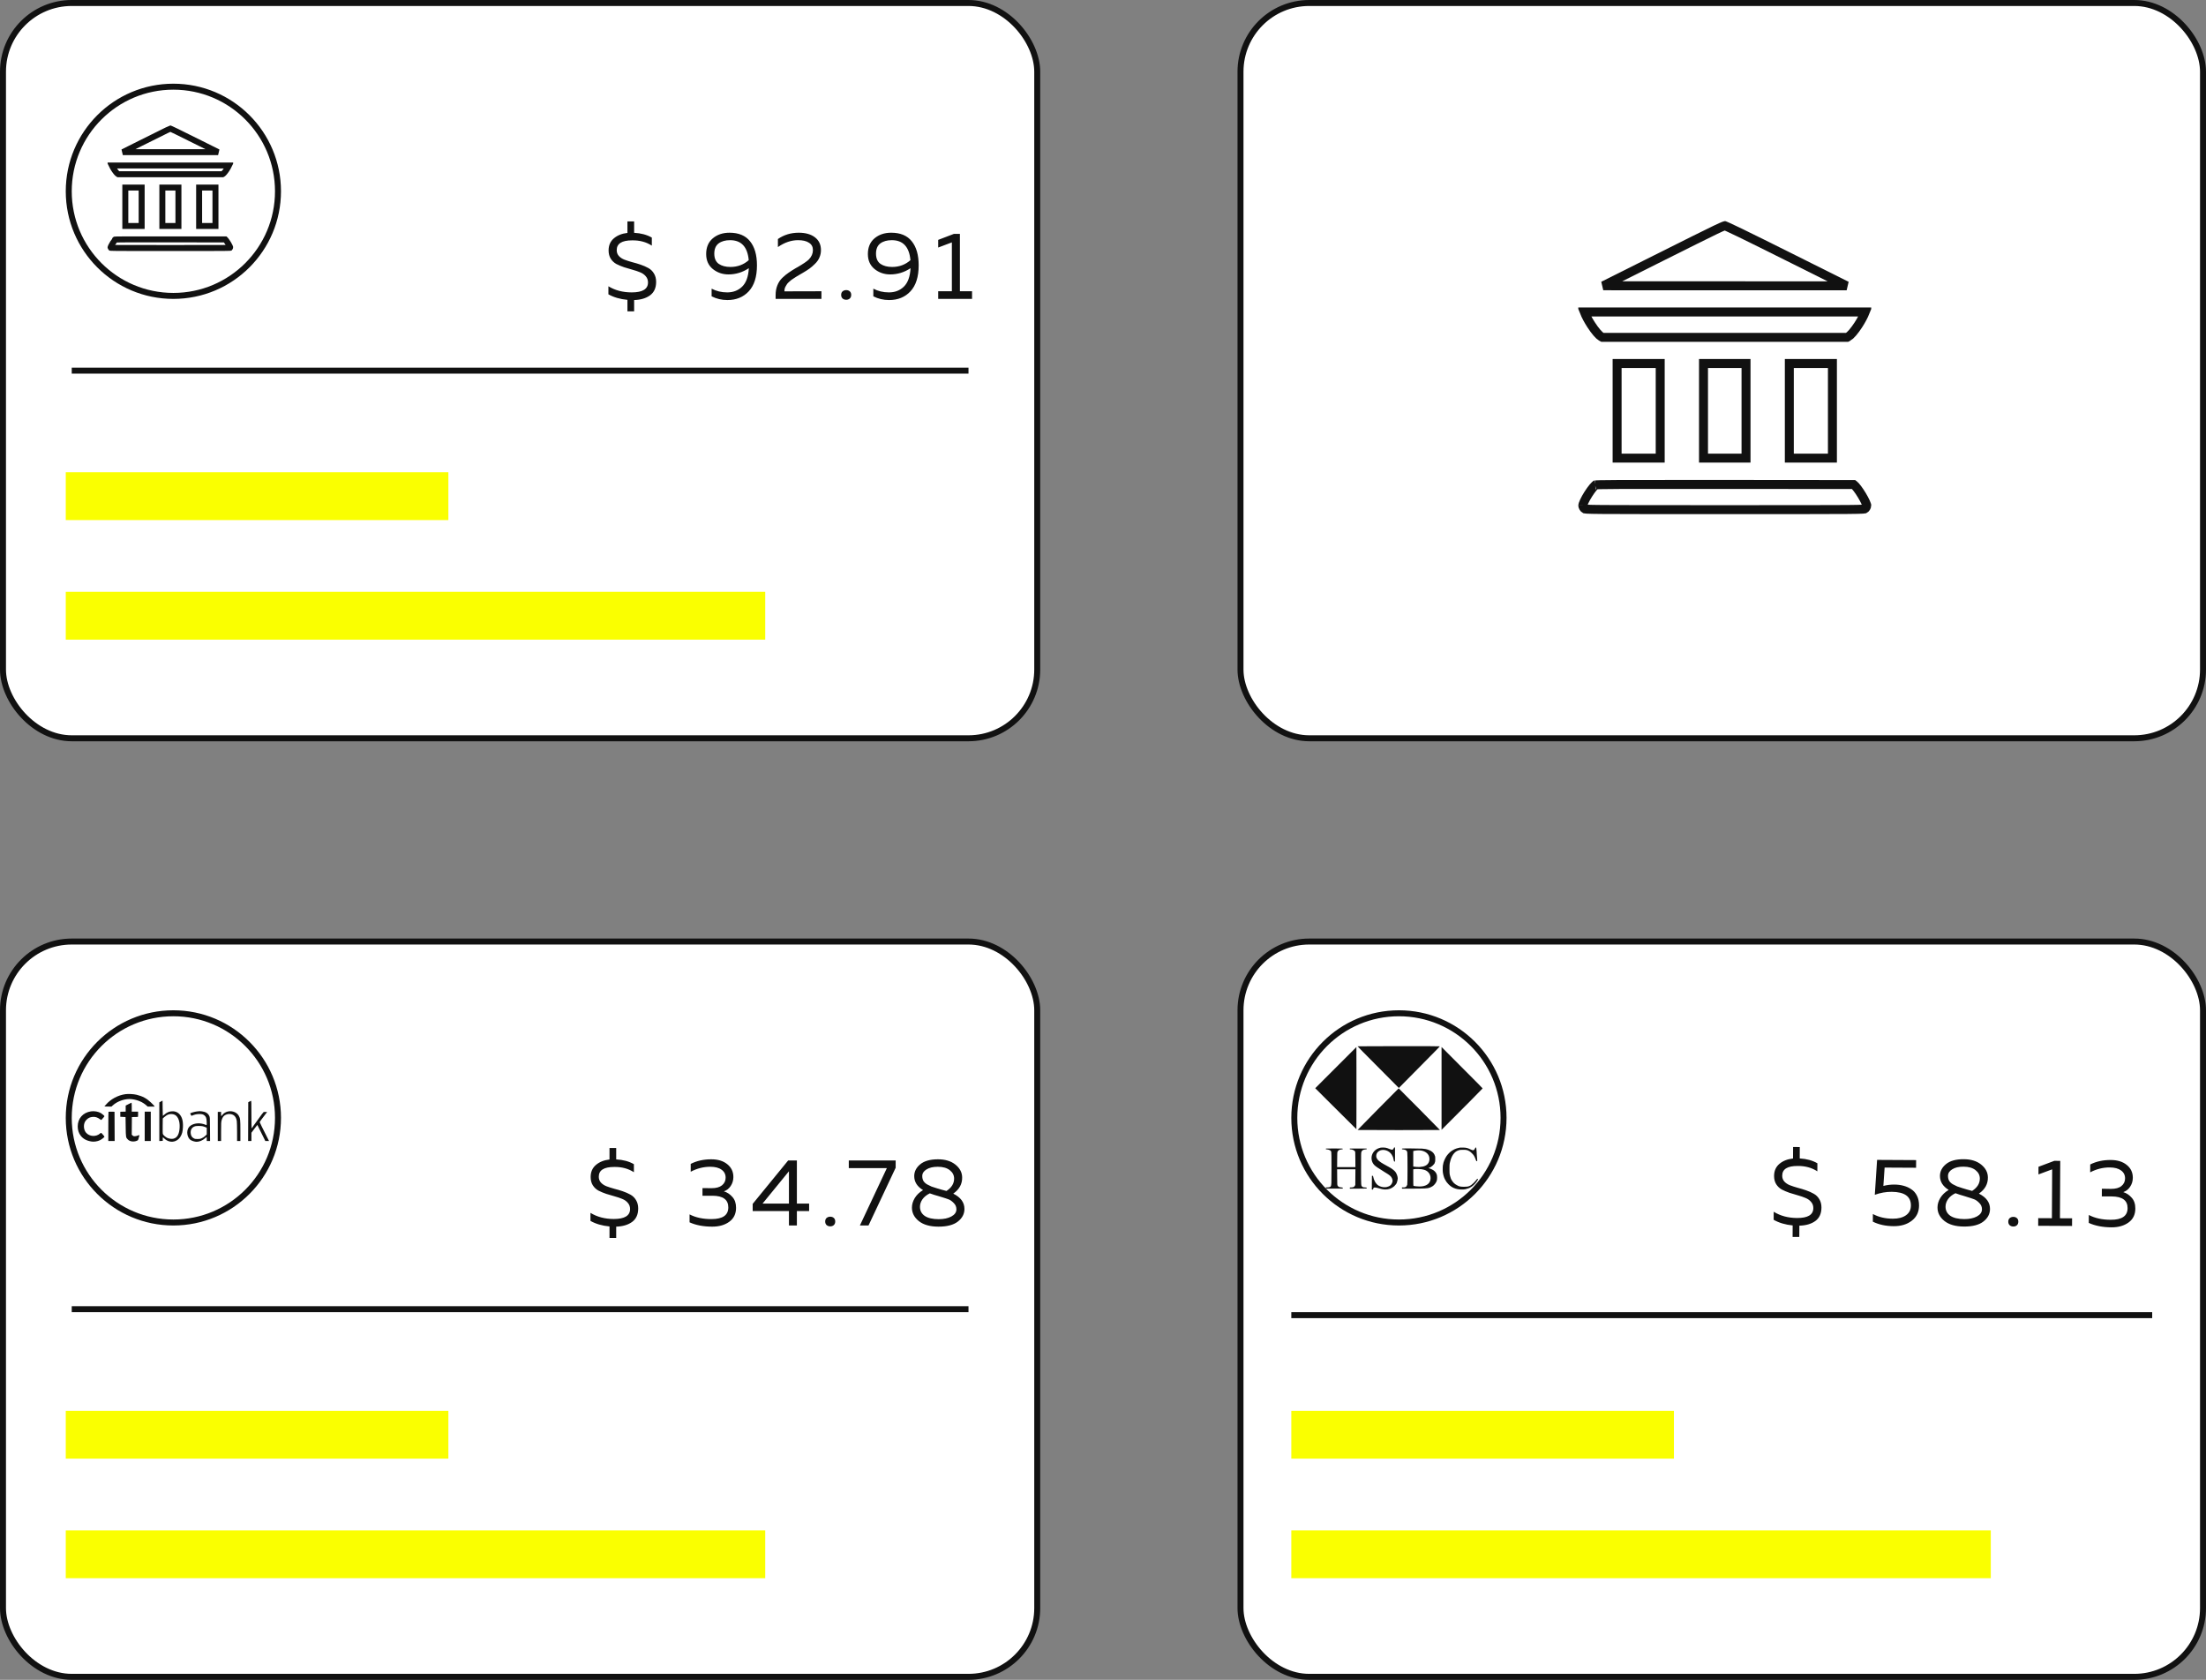 <svg width="369" height="281" viewBox="0 0 369 281" fill="none" xmlns="http://www.w3.org/2000/svg">
<rect x="0" y="0" width="369" height="281" fill="#808080" stroke="none"/>
<rect x="207.5" y="157.5" width="161" height="123" rx="11.5" fill="white" stroke="#111111"/>
<rect x="0.5" y="157.5" width="173" height="123" rx="11.5" fill="white" stroke="#111111"/>
<rect x="0.5" y="0.5" width="173" height="123" rx="11.5" fill="white" stroke="#111111"/>
<rect x="207.5" y="0.5" width="161" height="123" rx="11.5" fill="white" stroke="#111111"/>
<circle cx="234" cy="187" r="17.5" fill="white" stroke="#111111"/>
<circle cx="29" cy="187" r="17.5" fill="white" stroke="#111111"/>
<path d="M300.971 206.917L299.851 206.911L299.861 204.991C298.624 204.867 297.565 204.552 296.682 204.046L296.689 202.702C297.806 203.391 299.105 203.739 300.588 203.747C302.401 203.757 303.311 203.207 303.317 202.097C303.319 201.692 303.198 201.35 302.954 201.071C302.721 200.782 302.407 200.557 302.014 200.394C301.63 200.232 301.205 200.086 300.736 199.956C300.267 199.825 299.799 199.684 299.33 199.532C298.862 199.37 298.431 199.186 298.037 198.981C297.654 198.766 297.341 198.465 297.098 198.08C296.865 197.695 296.75 197.236 296.753 196.702C296.758 195.86 297.055 195.189 297.644 194.691C298.233 194.193 298.992 193.893 299.921 193.791L299.931 191.871L301.051 191.877L301.041 193.781C302.203 193.851 303.189 194.123 303.997 194.597L303.989 195.941C303.054 195.328 301.957 195.029 300.698 195.043C298.981 195.034 298.119 195.574 298.114 196.661C298.111 197.045 298.227 197.371 298.46 197.639C298.704 197.907 299.018 198.117 299.401 198.268C299.795 198.42 300.226 198.561 300.695 198.691C301.163 198.811 301.632 198.952 302.1 199.115C302.569 199.277 302.995 199.466 303.377 199.682C303.771 199.897 304.084 200.203 304.317 200.599C304.56 200.995 304.68 201.465 304.677 202.009C304.672 203.011 304.326 203.761 303.641 204.259C302.956 204.746 302.069 205.003 300.981 205.029L300.971 206.917ZM313.984 194.026L320.512 194.061L320.505 195.341L315.241 195.313L315.033 198.384C315.61 198.227 316.229 198.15 316.89 198.154C317.434 198.157 317.941 198.224 318.409 198.354C318.878 198.474 319.309 198.668 319.702 198.937C320.106 199.195 320.424 199.559 320.656 200.03C320.889 200.49 321.003 201.035 321 201.664C320.994 202.741 320.589 203.587 319.786 204.201C318.993 204.816 317.984 205.12 316.757 205.113C315.434 205.106 314.273 204.855 313.273 204.359L313.28 203.079C314.237 203.596 315.345 203.858 316.604 203.864C317.521 203.869 318.253 203.681 318.799 203.3C319.356 202.919 319.636 202.371 319.64 201.657C319.648 200.142 318.574 199.379 316.42 199.367C315.481 199.362 314.542 199.528 313.601 199.864L313.984 194.026ZM324.5 196.707C324.504 195.939 324.843 195.279 325.518 194.728C326.193 194.177 327.181 193.905 328.483 193.912C329.688 193.918 330.657 194.217 331.39 194.807C332.123 195.398 332.498 196.104 332.515 196.925C332.541 198.046 332.04 198.96 331.012 199.669C332.257 200.295 332.876 201.151 332.87 202.239C332.866 203.071 332.494 203.773 331.755 204.345C331.027 204.907 329.948 205.184 328.519 205.176C327.1 205.169 326.003 204.853 325.228 204.231C324.463 203.608 324.083 202.854 324.088 201.968C324.091 201.435 324.248 200.908 324.56 200.387C324.883 199.855 325.349 199.41 325.959 199.05C324.981 198.448 324.495 197.667 324.5 196.707ZM328.61 200.089C328.056 199.936 327.55 199.774 327.092 199.6C326.558 199.854 326.145 200.182 325.855 200.586C325.576 200.99 325.435 201.405 325.432 201.832C325.429 202.482 325.693 202.996 326.224 203.372C326.766 203.737 327.544 203.923 328.557 203.928C329.411 203.933 330.115 203.787 330.672 203.492C331.239 203.185 331.523 202.787 331.526 202.296C331.528 201.88 331.381 201.527 331.084 201.238C330.797 200.938 330.516 200.733 330.239 200.625C329.962 200.517 329.504 200.365 328.865 200.17C328.748 200.137 328.663 200.11 328.61 200.089ZM331.169 197.158C331.173 196.593 330.935 196.122 330.457 195.746C329.979 195.36 329.308 195.164 328.444 195.16C327.655 195.155 327.025 195.301 326.554 195.598C326.083 195.883 325.846 196.25 325.844 196.698C325.842 197.007 325.905 197.279 326.031 197.515C326.169 197.74 326.371 197.933 326.636 198.094C326.913 198.245 327.163 198.369 327.386 198.466C327.61 198.553 327.908 198.65 328.281 198.759C328.323 198.77 328.355 198.781 328.377 198.791C328.398 198.791 328.425 198.797 328.457 198.808C328.489 198.819 328.521 198.829 328.552 198.84C328.584 198.851 328.765 198.905 329.096 199.003C329.436 199.09 329.697 199.161 329.878 199.215C330.735 198.665 331.165 197.98 331.169 197.158ZM337.37 203.767C337.53 203.907 337.609 204.105 337.607 204.361C337.606 204.617 337.525 204.819 337.364 204.967C337.203 205.105 337.006 205.174 336.771 205.172C336.536 205.171 336.334 205.101 336.164 204.961C336.005 204.811 335.926 204.608 335.927 204.352C335.929 204.096 336.01 203.899 336.171 203.761C336.342 203.623 336.545 203.555 336.78 203.556C337.014 203.558 337.211 203.628 337.37 203.767ZM343.627 194.185L344.619 194.19L344.568 203.79L346.6 203.801L346.593 205.081L340.929 205.051L340.936 203.771L343.224 203.783L343.268 195.607L340.975 196.459L340.982 195.179L343.627 194.185ZM356.759 197.023C356.756 197.578 356.604 198.078 356.303 198.525C356.013 198.96 355.633 199.257 355.163 199.415C355.716 199.588 356.189 199.905 356.581 200.366C356.984 200.816 357.184 201.42 357.18 202.177C357.174 203.191 356.792 203.967 356.031 204.507C355.282 205.047 354.331 205.314 353.179 205.308C351.718 205.3 350.455 205.053 349.391 204.568L349.398 203.24C350.43 203.779 351.655 204.047 353.074 204.043C354.94 204.053 355.877 203.408 355.884 202.106C355.891 200.805 355.009 200.15 353.239 200.14L351.575 200.131L351.581 198.851L353.101 198.876C353.869 198.88 354.452 198.723 354.848 198.405C355.255 198.076 355.46 197.651 355.463 197.128C355.466 196.563 355.244 196.119 354.798 195.797C354.352 195.463 353.718 195.295 352.897 195.29C351.766 195.284 350.676 195.556 349.628 196.105L349.635 194.793C350.641 194.286 351.789 194.036 353.079 194.043C354.189 194.049 355.078 194.326 355.747 194.874C356.427 195.421 356.764 196.138 356.759 197.023Z" fill="#111111"/>
<path d="M103.072 207.08H101.952V205.16C100.715 205.043 99.653 204.733 98.768 204.232V202.888C99.888 203.571 101.189 203.912 102.672 203.912C104.485 203.912 105.392 203.357 105.392 202.248C105.392 201.843 105.269 201.501 105.024 201.224C104.789 200.936 104.475 200.712 104.08 200.552C103.696 200.392 103.269 200.248 102.8 200.12C102.331 199.992 101.861 199.853 101.392 199.704C100.923 199.544 100.491 199.363 100.096 199.16C99.712 198.947 99.397 198.648 99.152 198.264C98.917 197.88 98.8 197.421 98.8 196.888C98.8 196.045 99.093 195.373 99.68 194.872C100.267 194.371 101.024 194.067 101.952 193.96V192.04H103.072V193.944C104.235 194.008 105.221 194.275 106.032 194.744V196.088C105.093 195.48 103.995 195.187 102.736 195.208C101.019 195.208 100.16 195.752 100.16 196.84C100.16 197.224 100.277 197.549 100.512 197.816C100.757 198.083 101.072 198.291 101.456 198.44C101.851 198.589 102.283 198.728 102.752 198.856C103.221 198.973 103.691 199.112 104.16 199.272C104.629 199.432 105.056 199.619 105.44 199.832C105.835 200.045 106.149 200.349 106.384 200.744C106.629 201.139 106.752 201.608 106.752 202.152C106.752 203.155 106.411 203.907 105.728 204.408C105.045 204.899 104.16 205.16 103.072 205.192V207.08ZM122.673 196.888C122.673 197.443 122.523 197.944 122.225 198.392C121.937 198.829 121.558 199.128 121.089 199.288C121.643 199.459 122.118 199.773 122.513 200.232C122.918 200.68 123.121 201.283 123.121 202.04C123.121 203.053 122.742 203.832 121.985 204.376C121.238 204.92 120.289 205.192 119.137 205.192C117.675 205.192 116.411 204.952 115.345 204.472V203.144C116.379 203.677 117.606 203.939 119.025 203.928C120.891 203.928 121.825 203.277 121.825 201.976C121.825 200.675 120.939 200.024 119.169 200.024H117.505V198.744L119.025 198.76C119.793 198.76 120.374 198.6 120.769 198.28C121.174 197.949 121.377 197.523 121.377 197C121.377 196.435 121.153 195.992 120.705 195.672C120.257 195.341 119.622 195.176 118.801 195.176C117.67 195.176 116.582 195.453 115.537 196.008V194.696C116.539 194.184 117.686 193.928 118.977 193.928C120.086 193.928 120.977 194.2 121.649 194.744C122.331 195.288 122.673 196.003 122.673 196.888ZM131.839 194.12H133.295V201.336H135.343V202.584H133.295V205H131.967V202.584H125.903V201.384L131.839 194.12ZM131.967 201.336V195.928L127.551 201.336H131.967ZM139.47 203.736C139.63 203.875 139.71 204.072 139.71 204.328C139.71 204.584 139.63 204.787 139.47 204.936C139.31 205.075 139.113 205.144 138.878 205.144C138.643 205.144 138.441 205.075 138.27 204.936C138.11 204.787 138.03 204.584 138.03 204.328C138.03 204.072 138.11 203.875 138.27 203.736C138.441 203.597 138.643 203.528 138.878 203.528C139.113 203.528 139.31 203.597 139.47 203.736ZM141.979 194.12H149.819V195.336L145.275 205H143.835L148.347 195.4H141.979V194.12ZM152.924 196.744C152.924 195.976 153.26 195.315 153.932 194.76C154.604 194.205 155.591 193.928 156.892 193.928C158.098 193.928 159.068 194.221 159.804 194.808C160.54 195.395 160.919 196.099 160.94 196.92C160.972 198.04 160.476 198.957 159.452 199.672C160.7 200.291 161.324 201.144 161.324 202.232C161.324 203.064 160.956 203.768 160.22 204.344C159.495 204.909 158.418 205.192 156.988 205.192C155.57 205.192 154.471 204.883 153.692 204.264C152.924 203.645 152.54 202.893 152.54 202.008C152.54 201.475 152.695 200.947 153.004 200.424C153.324 199.891 153.788 199.443 154.396 199.08C153.415 198.483 152.924 197.704 152.924 196.744ZM157.052 200.104C156.498 199.955 155.991 199.795 155.532 199.624C154.999 199.88 154.588 200.211 154.3 200.616C154.023 201.021 153.884 201.437 153.884 201.864C153.884 202.515 154.151 203.027 154.684 203.4C155.228 203.763 156.007 203.944 157.02 203.944C157.874 203.944 158.578 203.795 159.132 203.496C159.698 203.187 159.98 202.787 159.98 202.296C159.98 201.88 159.831 201.528 159.532 201.24C159.244 200.941 158.962 200.739 158.684 200.632C158.407 200.525 157.948 200.376 157.308 200.184C157.191 200.152 157.106 200.125 157.052 200.104ZM159.596 197.16C159.596 196.595 159.356 196.125 158.876 195.752C158.396 195.368 157.724 195.176 156.86 195.176C156.071 195.176 155.442 195.325 154.972 195.624C154.503 195.912 154.268 196.28 154.268 196.728C154.268 197.037 154.332 197.309 154.46 197.544C154.599 197.768 154.802 197.96 155.068 198.12C155.346 198.269 155.596 198.392 155.82 198.488C156.044 198.573 156.343 198.669 156.716 198.776C156.759 198.787 156.791 198.797 156.812 198.808C156.834 198.808 156.86 198.813 156.892 198.824C156.924 198.835 156.956 198.845 156.988 198.856C157.02 198.867 157.202 198.92 157.532 199.016C157.874 199.101 158.135 199.171 158.316 199.224C159.17 198.669 159.596 197.981 159.596 197.16Z" fill="#111111"/>
<path d="M106.072 52.08H104.952V50.16C103.715 50.043 102.653 49.733 101.768 49.232V47.888C102.888 48.571 104.189 48.912 105.672 48.912C107.485 48.912 108.392 48.357 108.392 47.248C108.392 46.843 108.269 46.501 108.024 46.224C107.789 45.936 107.475 45.712 107.08 45.552C106.696 45.392 106.269 45.248 105.8 45.12C105.331 44.992 104.861 44.853 104.392 44.704C103.923 44.544 103.491 44.363 103.096 44.16C102.712 43.947 102.397 43.648 102.152 43.264C101.917 42.88 101.8 42.421 101.8 41.888C101.8 41.045 102.093 40.373 102.68 39.872C103.267 39.371 104.024 39.067 104.952 38.96V37.04H106.072V38.944C107.235 39.008 108.221 39.275 109.032 39.744V41.088C108.093 40.48 106.995 40.187 105.736 40.208C104.019 40.208 103.16 40.752 103.16 41.84C103.16 42.224 103.277 42.549 103.512 42.816C103.757 43.083 104.072 43.291 104.456 43.44C104.851 43.589 105.283 43.728 105.752 43.856C106.221 43.973 106.691 44.112 107.16 44.272C107.629 44.432 108.056 44.619 108.44 44.832C108.835 45.045 109.149 45.349 109.384 45.744C109.629 46.139 109.752 46.608 109.752 47.152C109.752 48.155 109.411 48.907 108.728 49.408C108.045 49.899 107.16 50.16 106.072 50.192V52.08ZM118.121 42.496C118.121 41.376 118.489 40.501 119.225 39.872C119.971 39.243 120.905 38.928 122.025 38.928C123.561 38.928 124.707 39.408 125.465 40.368C126.233 41.317 126.617 42.656 126.617 44.384C126.617 46.304 126.158 47.755 125.241 48.736C124.334 49.707 123.145 50.192 121.673 50.192C120.723 50.192 119.843 49.984 119.033 49.568V48.288C119.822 48.704 120.691 48.912 121.641 48.912C122.643 48.912 123.475 48.592 124.137 47.952C124.809 47.301 125.182 46.272 125.257 44.864C124.211 45.557 123.075 45.904 121.849 45.904C120.857 45.904 119.987 45.605 119.241 45.008C118.494 44.4 118.121 43.563 118.121 42.496ZM122.121 40.176C121.331 40.176 120.691 40.357 120.201 40.72C119.721 41.083 119.481 41.653 119.481 42.432C119.481 43.221 119.731 43.792 120.233 44.144C120.734 44.485 121.385 44.656 122.185 44.656C123.369 44.656 124.387 44.277 125.241 43.52C125.038 41.291 123.998 40.176 122.121 40.176ZM130.122 39.984C131.136 39.28 132.298 38.928 133.61 38.928C134.741 38.928 135.642 39.184 136.314 39.696C136.986 40.208 137.322 40.923 137.322 41.84C137.322 42.277 137.237 42.688 137.066 43.072C136.906 43.456 136.661 43.808 136.33 44.128C136.01 44.448 135.696 44.72 135.386 44.944C135.088 45.157 134.709 45.397 134.25 45.664C134.197 45.696 134.032 45.792 133.754 45.952C133.488 46.112 133.317 46.213 133.242 46.256C133.178 46.299 133.029 46.395 132.794 46.544C132.57 46.683 132.421 46.784 132.346 46.848C132.282 46.912 132.165 47.013 131.994 47.152C131.834 47.291 131.722 47.408 131.658 47.504C131.605 47.6 131.53 47.723 131.434 47.872C131.349 48.011 131.29 48.149 131.258 48.288C131.226 48.427 131.21 48.576 131.21 48.736L137.402 48.72V50H129.738V49.36C129.738 48.763 129.834 48.224 130.026 47.744C130.218 47.253 130.49 46.837 130.842 46.496C131.205 46.144 131.562 45.851 131.914 45.616C132.266 45.371 132.677 45.109 133.146 44.832C133.253 44.779 133.333 44.736 133.386 44.704C134.357 44.139 134.992 43.707 135.29 43.408C135.749 42.939 135.978 42.411 135.978 41.824C135.978 41.291 135.76 40.885 135.322 40.608C134.896 40.32 134.288 40.176 133.498 40.176C132.346 40.176 131.221 40.56 130.122 41.328V39.984ZM142.142 48.736C142.302 48.875 142.382 49.072 142.382 49.328C142.382 49.584 142.302 49.787 142.142 49.936C141.982 50.075 141.785 50.144 141.55 50.144C141.315 50.144 141.113 50.075 140.942 49.936C140.782 49.787 140.702 49.584 140.702 49.328C140.702 49.072 140.782 48.875 140.942 48.736C141.113 48.597 141.315 48.528 141.55 48.528C141.785 48.528 141.982 48.597 142.142 48.736ZM145.171 42.496C145.171 41.376 145.539 40.501 146.275 39.872C147.021 39.243 147.955 38.928 149.075 38.928C150.611 38.928 151.757 39.408 152.515 40.368C153.283 41.317 153.667 42.656 153.667 44.384C153.667 46.304 153.208 47.755 152.291 48.736C151.384 49.707 150.195 50.192 148.723 50.192C147.773 50.192 146.893 49.984 146.083 49.568V48.288C146.872 48.704 147.741 48.912 148.691 48.912C149.693 48.912 150.525 48.592 151.187 47.952C151.859 47.301 152.232 46.272 152.307 44.864C151.261 45.557 150.125 45.904 148.899 45.904C147.907 45.904 147.037 45.605 146.291 45.008C145.544 44.4 145.171 43.563 145.171 42.496ZM149.171 40.176C148.381 40.176 147.741 40.357 147.251 40.72C146.771 41.083 146.531 41.653 146.531 42.432C146.531 43.221 146.781 43.792 147.283 44.144C147.784 44.485 148.435 44.656 149.235 44.656C150.419 44.656 151.437 44.277 152.291 43.52C152.088 41.291 151.048 40.176 149.171 40.176ZM159.572 39.12H160.564V48.72H162.596V50H156.932V48.72H159.22V40.544L156.932 41.408V40.128L159.572 39.12Z" fill="#111111"/>
<rect x="216" y="236" width="64" height="8" fill="#FAFF00"/>
<rect x="11" y="236" width="64" height="8" fill="#FAFF00"/>
<rect x="11" y="79" width="64" height="8" fill="#FAFF00"/>
<rect x="216" y="256" width="117" height="8" fill="#FAFF00"/>
<rect x="11" y="256" width="117" height="8" fill="#FAFF00"/>
<rect x="11" y="99" width="117" height="8" fill="#FAFF00"/>
<g clip-path="url(#clip0_1_86)">
<path fill-rule="evenodd" clip-rule="evenodd" d="M20.989 183.031C19.733 183.201 18.508 183.862 17.706 184.802L17.46 185.09L18.051 185.102L18.642 185.114L18.853 184.92C19.665 184.169 21.009 183.731 22.073 183.87C23.041 183.998 23.872 184.358 24.499 184.924L24.708 185.112H25.289H25.87L25.816 185.012C25.787 184.957 25.531 184.693 25.248 184.425C24.521 183.737 23.871 183.385 22.869 183.135C22.377 183.012 21.488 182.963 20.989 183.031ZM26.916 184.257L26.65 184.407V187.64V190.872L26.939 190.859L27.227 190.846L27.222 190.547C27.219 190.382 27.231 190.248 27.247 190.248C27.264 190.248 27.359 190.329 27.46 190.427C27.714 190.678 28.008 190.846 28.345 190.936C29.035 191.119 29.782 190.804 30.171 190.166C30.465 189.684 30.566 189.296 30.601 188.521C30.646 187.524 30.448 186.822 29.988 186.349C29.634 185.986 29.126 185.831 28.569 185.916C28.203 185.971 27.858 186.14 27.53 186.425C27.381 186.555 27.248 186.661 27.235 186.661C27.222 186.661 27.209 186.089 27.206 185.39C27.203 184.691 27.196 184.116 27.191 184.113C27.185 184.109 27.061 184.174 26.916 184.257ZM41.732 184.266L41.525 184.387L41.513 187.627L41.501 190.868H41.778H42.055V190.179V189.49L42.544 188.826C42.813 188.461 43.041 188.169 43.05 188.178C43.068 188.195 44.074 190.225 44.257 190.613L44.377 190.868H44.688H45L44.583 190.038C44.354 189.581 44.002 188.881 43.802 188.482C43.602 188.083 43.438 187.734 43.438 187.705C43.438 187.654 43.768 187.202 44.374 186.418L44.682 186.019L44.423 186.006C44.281 185.999 44.138 186.002 44.107 186.013C44.058 186.031 43.752 186.442 42.799 187.768C42.685 187.927 42.526 188.147 42.444 188.259C42.363 188.37 42.262 188.524 42.221 188.602C42.179 188.679 42.124 188.742 42.1 188.742C42.071 188.742 42.055 187.905 42.055 186.44C42.055 184.626 42.043 184.138 41.997 184.141C41.965 184.143 41.846 184.199 41.732 184.266ZM21.496 184.699L21.024 184.941V185.445V185.95L20.574 185.962L20.124 185.975V186.396V186.816L20.562 186.838L21.001 186.861L21.024 188.477C21.05 190.297 21.048 190.285 21.406 190.637C21.743 190.967 22.375 191.047 22.897 190.826C23.069 190.753 23.097 190.718 23.16 190.507C23.29 190.07 23.336 189.885 23.319 189.868C23.309 189.859 23.178 189.901 23.027 189.96C22.869 190.023 22.659 190.069 22.53 190.07C22.345 190.071 22.285 190.049 22.172 189.941L22.037 189.811L22.049 188.336L22.061 186.861L22.523 186.853C22.776 186.849 23.01 186.844 23.041 186.842C23.083 186.839 23.099 186.719 23.099 186.396V185.953H22.569H22.038V185.2C22.038 184.786 22.023 184.45 22.004 184.452C21.985 184.454 21.756 184.565 21.496 184.699ZM15.209 185.909C13.868 186.111 13 187.103 13 188.432C13 189.031 13.172 189.561 13.503 189.984C13.926 190.525 14.498 190.828 15.336 190.957C15.751 191.02 16.299 190.933 16.711 190.737C17.003 190.599 17.473 190.233 17.472 190.145C17.471 190.087 16.987 189.526 16.919 189.503C16.895 189.495 16.828 189.532 16.77 189.585C16.098 190.201 14.992 190.154 14.403 189.485C14.001 189.029 13.918 188.204 14.219 187.642C14.351 187.393 14.658 187.103 14.923 186.975C15.031 186.924 15.245 186.865 15.4 186.845C15.89 186.78 16.308 186.901 16.726 187.226C16.836 187.311 16.941 187.364 16.96 187.342C17.358 186.896 17.472 186.757 17.472 186.719C17.472 186.657 17.113 186.342 16.89 186.207C16.451 185.943 15.779 185.823 15.209 185.909ZM33.015 185.91C32.547 185.963 31.816 186.176 31.816 186.26C31.816 186.277 31.859 186.376 31.911 186.48C31.985 186.626 32.024 186.661 32.084 186.637C32.559 186.441 32.796 186.383 33.2 186.363C33.725 186.337 33.969 186.391 34.2 186.586C34.469 186.813 34.548 187.042 34.574 187.669C34.598 188.269 34.599 188.266 34.312 188.125C34.216 188.078 33.964 188.006 33.752 187.965C32.843 187.788 31.91 188.074 31.541 188.643C31.148 189.25 31.305 190.278 31.852 190.677C32.079 190.842 32.585 191.001 32.882 191C33.342 190.999 33.902 190.767 34.284 190.42C34.416 190.301 34.536 190.204 34.553 190.204C34.57 190.204 34.583 190.353 34.583 190.536V190.868H34.862H35.14L35.127 188.886C35.114 186.924 35.113 186.903 35.007 186.679C34.797 186.234 34.404 185.986 33.791 185.909C33.417 185.863 33.435 185.863 33.015 185.91ZM38.221 185.91C37.787 185.979 37.4 186.213 37.161 186.549C37.1 186.635 37.035 186.705 37.016 186.705C36.997 186.706 36.982 186.546 36.982 186.351V185.997H36.705H36.428V188.432V190.868H36.705H36.982V189.303C36.982 187.899 36.991 187.704 37.071 187.402C37.174 187.015 37.325 186.762 37.554 186.595C37.743 186.457 38.076 186.351 38.324 186.351C39.065 186.351 39.49 186.742 39.609 187.532C39.634 187.699 39.655 188.517 39.656 189.351L39.657 190.868H39.933H40.21V189.166C40.21 187.31 40.185 187.074 39.944 186.649C39.633 186.098 38.929 185.797 38.221 185.91ZM18.15 185.981C18.133 185.998 18.118 187.105 18.118 188.44V190.868H18.649H19.18L19.168 188.421L19.156 185.975L18.669 185.963C18.401 185.956 18.168 185.964 18.15 185.981ZM24.206 188.41V190.868H24.713H25.221V188.41V185.953H24.713H24.206V188.41ZM28.997 186.399C29.694 186.542 30.111 187.42 30.048 188.61C29.989 189.708 29.661 190.31 29.03 190.474C28.761 190.544 28.331 190.498 28.024 190.367C27.725 190.239 27.333 189.91 27.25 189.717C27.21 189.623 27.199 189.246 27.211 188.341L27.227 187.095L27.495 186.856C27.986 186.416 28.429 186.282 28.997 186.399ZM33.847 188.389C33.982 188.413 34.203 188.482 34.338 188.541L34.583 188.649V189.208V189.767L34.331 190.009C34.172 190.161 33.961 190.304 33.766 190.392C33.489 190.517 33.406 190.533 33.038 190.534C32.665 190.535 32.601 190.523 32.403 190.411C32.118 190.251 31.971 190.03 31.913 189.68C31.805 189.03 32.08 188.553 32.653 188.395C32.861 188.337 33.545 188.333 33.847 188.389Z" fill="#111111"/>
</g>
<path fill-rule="evenodd" clip-rule="evenodd" d="M227.085 175.025C227.085 175.049 228.375 176.36 230.077 178.064C230.572 178.56 231.654 179.648 232.481 180.482L233.985 181.998L237.102 178.847C240.708 175.203 240.836 175.072 240.85 175.031C240.856 175.01 238.54 175 233.972 175C230.184 175 227.085 175.011 227.085 175.025ZM226.092 175.945C225.656 176.381 224.673 177.363 223.909 178.126C223.145 178.889 221.953 180.081 221.26 180.775L220 182.038L221.397 183.433C222.166 184.2 222.863 184.894 222.947 184.975C223.031 185.056 223.73 185.751 224.499 186.519C225.268 187.287 226.12 188.134 226.392 188.402L226.886 188.888L226.894 185.455C226.898 183.567 226.898 180.476 226.894 178.587L226.886 175.152L226.092 175.945ZM241.13 182.068V188.995L241.244 188.881C241.307 188.819 241.983 188.141 242.747 187.375C243.511 186.609 244.136 185.982 244.136 185.981C244.169 185.97 248 182.088 248 182.067C248 182.049 247.666 181.701 247.259 181.294C246.852 180.886 245.383 179.411 243.994 178.016C242.606 176.621 241.394 175.403 241.3 175.31L241.13 175.141V182.068ZM230.511 185.53C228.626 187.437 227.084 189.008 227.084 189.021C227.085 189.05 240.855 189.052 240.855 189.023C240.855 188.994 233.98 182.052 233.957 182.058C233.947 182.061 232.397 183.623 230.511 185.53ZM230.977 191.972C230.325 192.109 229.854 192.45 229.592 192.974C229.288 193.58 229.39 194.347 229.84 194.846C230.046 195.075 230.48 195.375 231.603 196.063C231.746 196.15 231.89 196.239 231.922 196.26C231.955 196.281 232.078 196.359 232.195 196.433C232.625 196.705 232.83 196.963 232.916 197.344C232.95 197.493 232.951 197.551 232.917 197.684C232.795 198.175 232.5 198.448 231.97 198.561C231.437 198.674 230.766 198.513 230.387 198.18C230.209 198.025 230.007 197.733 229.908 197.488C229.863 197.378 229.817 197.267 229.804 197.242C229.791 197.216 229.755 197.08 229.723 196.939C229.666 196.682 229.666 196.682 229.574 196.691L229.481 196.7L229.473 197.836L229.465 198.973L229.54 198.992C229.634 199.015 229.68 198.988 229.68 198.91C229.68 198.839 229.737 198.729 229.802 198.673C229.862 198.621 230.16 198.639 230.382 198.708C230.997 198.899 231.376 198.976 231.727 198.978C232.303 198.981 232.788 198.803 233.21 198.433C233.352 198.309 233.619 197.965 233.619 197.905C233.619 197.894 233.638 197.841 233.662 197.788C233.719 197.661 233.802 197.275 233.802 197.138C233.802 196.815 233.629 196.326 233.412 196.037C233.246 195.816 232.785 195.455 232.441 195.277C232.375 195.243 232.314 195.207 232.306 195.198C232.297 195.188 232.16 195.114 232 195.033C231.841 194.952 231.573 194.802 231.405 194.701C231.237 194.599 231.072 194.499 231.039 194.479C231.005 194.459 230.971 194.434 230.962 194.425C230.954 194.415 230.878 194.36 230.795 194.302C230.555 194.137 230.385 193.946 230.284 193.727C230.2 193.545 230.193 193.503 230.206 193.303C230.228 192.973 230.38 192.729 230.681 192.541C231.232 192.197 232.086 192.357 232.6 192.899C232.762 193.071 232.843 193.203 233.007 193.561C233.029 193.608 233.11 193.943 233.153 194.164C233.174 194.268 233.191 194.289 233.261 194.297L233.344 194.307V193.129V191.952H233.255C233.18 191.952 233.162 191.967 233.144 192.048C233.133 192.102 233.086 192.185 233.04 192.234C232.921 192.36 232.785 192.352 232.414 192.198C232.127 192.08 232.018 192.045 231.741 191.982C231.619 191.955 231.093 191.948 230.977 191.972ZM244.229 191.97C244.195 191.977 244.092 191.999 244 192.018C243.746 192.069 243.456 192.166 243.252 192.268C243.065 192.36 242.867 192.476 242.839 192.508C242.831 192.518 242.789 192.548 242.746 192.576C242.522 192.72 242.138 193.124 241.941 193.421C241.692 193.798 241.404 194.497 241.404 194.725C241.404 194.775 241.391 194.83 241.375 194.846C241.33 194.891 241.304 195.769 241.339 196.051C241.393 196.493 241.536 196.989 241.688 197.267C241.789 197.452 241.931 197.688 241.951 197.706C241.961 197.714 242.024 197.79 242.09 197.873C242.686 198.625 243.483 198.985 244.534 198.98C244.817 198.978 244.896 198.971 245.145 198.925C245.375 198.882 245.893 198.697 245.893 198.657C245.893 198.644 245.911 198.634 245.933 198.634C245.955 198.634 246.073 198.564 246.194 198.479C246.475 198.284 246.83 197.925 246.98 197.687C247.011 197.638 247.043 197.59 247.052 197.582C247.086 197.55 247.236 197.304 247.236 197.281C247.236 197.24 247.107 197.172 247.087 197.202C246.994 197.339 246.683 197.698 246.514 197.863C245.947 198.415 245.677 198.526 244.9 198.524C244.407 198.523 244.119 198.478 243.9 198.367C243.669 198.249 243.606 198.214 243.465 198.119C243.381 198.063 243.26 197.966 243.197 197.904C243.059 197.771 242.81 197.428 242.759 197.304C242.749 197.278 242.715 197.201 242.684 197.133C242.653 197.065 242.605 196.912 242.577 196.793C242.55 196.674 242.511 196.521 242.492 196.453C242.445 196.284 242.445 194.794 242.493 194.628C242.512 194.56 242.551 194.4 242.578 194.273C242.688 193.764 242.97 193.186 243.252 192.893C243.483 192.652 243.67 192.532 243.982 192.425C244.211 192.346 244.263 192.34 244.732 192.34C245.288 192.34 245.412 192.367 245.786 192.569C245.979 192.673 246.45 193.133 246.534 193.3C246.559 193.35 246.587 193.397 246.595 193.406C246.629 193.439 246.803 193.834 246.871 194.034C246.937 194.225 246.95 194.243 247.021 194.235L247.099 194.226L247.088 193.916C247.083 193.746 247.066 193.551 247.051 193.483C247.036 193.415 247.023 193.248 247.022 193.112C247.02 192.863 246.979 192.327 246.943 192.083C246.927 191.972 246.913 191.952 246.853 191.952C246.799 191.952 246.774 191.978 246.746 192.066C246.706 192.188 246.682 192.225 246.567 192.342C246.46 192.451 246.329 192.437 246.004 192.282C245.474 192.028 245.273 191.978 244.717 191.965C244.482 191.96 244.262 191.962 244.229 191.97ZM221.81 192.127C221.789 192.136 221.772 192.167 221.772 192.198C221.772 192.243 221.806 192.256 221.963 192.269C222.194 192.289 222.472 192.391 222.573 192.493C222.614 192.535 222.663 192.623 222.683 192.689C222.709 192.777 222.718 193.521 222.718 195.426C222.718 198.119 222.714 198.225 222.599 198.444C222.538 198.558 222.385 198.611 222.07 198.626L221.772 198.641V198.727C221.772 198.774 221.789 198.819 221.81 198.826C221.841 198.837 224.51 198.834 224.591 198.823C224.604 198.821 224.611 198.781 224.606 198.734C224.596 198.651 224.592 198.649 224.337 198.63C224.005 198.605 223.845 198.523 223.738 198.324C223.684 198.224 223.68 198.124 223.671 196.909L223.661 195.602H225.192H226.722L226.712 196.909L226.702 198.216L226.626 198.354C226.516 198.554 226.393 198.615 226.062 198.634L225.787 198.649V198.742V198.834L227.17 198.835C227.931 198.836 228.568 198.827 228.585 198.817C228.602 198.806 228.612 198.764 228.606 198.723C228.596 198.652 228.584 198.649 228.301 198.634C228.028 198.619 227.998 198.611 227.889 198.522C227.658 198.333 227.668 198.476 227.666 195.515C227.665 193.14 227.67 192.86 227.715 192.72C227.79 192.488 227.92 192.373 228.178 192.309C228.295 192.28 228.424 192.259 228.463 192.262C228.595 192.273 228.616 192.263 228.606 192.192L228.596 192.122H227.191H225.787L225.777 192.192C225.769 192.254 225.781 192.261 225.885 192.261C226.172 192.261 226.527 192.415 226.644 192.591C226.699 192.674 226.703 192.754 226.712 193.955L226.721 195.231H225.192H223.662L223.671 194.001C223.68 192.884 223.686 192.76 223.737 192.649C223.842 192.421 224.054 192.3 224.4 192.27C224.596 192.254 224.614 192.246 224.605 192.187C224.596 192.122 224.593 192.122 223.222 192.117C222.467 192.114 221.831 192.118 221.81 192.127ZM234.525 192.127C234.513 192.138 234.504 192.173 234.504 192.205C234.504 192.248 234.527 192.261 234.607 192.261C234.664 192.261 234.807 192.283 234.926 192.311C235.093 192.349 235.166 192.384 235.25 192.467C235.311 192.527 235.359 192.604 235.359 192.643C235.359 192.682 235.376 192.73 235.397 192.752C235.455 192.81 235.452 198.061 235.394 198.188C235.273 198.454 235.246 198.491 235.115 198.561C235.005 198.619 234.932 198.634 234.739 198.634H234.5L234.51 198.734L234.519 198.835L236.107 198.835C238.285 198.835 238.795 198.807 239.16 198.666C239.306 198.611 239.639 198.436 239.702 198.382C240.007 198.121 240.194 197.866 240.322 197.536C240.407 197.315 240.407 196.677 240.322 196.453C240.183 196.087 239.938 195.824 239.566 195.641C239.28 195.501 239.163 195.454 239.056 195.441C238.945 195.427 238.946 195.366 239.057 195.343C239.4 195.274 240 194.716 240 194.466C240 194.434 240.017 194.391 240.038 194.369C240.065 194.342 240.076 194.2 240.076 193.885C240.076 193.57 240.065 193.429 240.038 193.401C240.017 193.38 240 193.341 240 193.315C240 193.288 239.968 193.204 239.93 193.127C239.757 192.783 239.451 192.536 238.975 192.359C238.624 192.228 238.329 192.17 237.863 192.141C237.357 192.109 234.554 192.097 234.525 192.127ZM237.734 192.464C238.445 192.589 238.957 193.011 239.073 193.568C239.2 194.18 238.956 194.742 238.461 194.979C238.138 195.133 238.026 195.159 237.434 195.217C237.253 195.235 236.634 195.191 236.466 195.149L236.397 195.131V193.839V192.546L236.542 192.511C236.883 192.428 237.41 192.408 237.734 192.464ZM237.784 195.587C237.934 195.612 238.131 195.654 238.222 195.681C238.987 195.906 239.417 196.602 239.265 197.372C239.123 198.094 238.435 198.496 237.375 198.475C237.05 198.469 236.485 198.407 236.428 198.371C236.408 198.358 236.397 197.877 236.397 196.978V195.605L236.511 195.586C236.574 195.576 236.647 195.563 236.672 195.557C236.808 195.528 237.549 195.548 237.784 195.587Z" fill="#111111"/>
<path d="M12 219L162 219" stroke="#111111"/>
<path d="M12 62L162 62" stroke="#111111"/>
<path d="M216 220H360" stroke="#111111"/>
<circle cx="29" cy="32" r="17.5" fill="white" stroke="#111111"/>
<g clip-path="url(#clip1_1_86)">
<path d="M33.44 23.935L36.48 25.453L28.517 25.452L20.547 25.45L23.618 23.913C25.999 22.721 27.236 22.103 27.901 21.785C28.231 21.627 28.404 21.551 28.5 21.515C28.541 21.532 28.596 21.556 28.668 21.588C28.855 21.672 29.133 21.804 29.529 21.996C30.32 22.38 31.563 22.997 33.44 23.935ZM19.07 28.326C18.929 28.108 18.804 27.885 18.707 27.684H28.502H38.297C38.199 27.885 38.074 28.108 37.933 28.326C37.798 28.535 37.658 28.724 37.532 28.871C37.395 29.03 37.307 29.099 37.28 29.114L37.28 29.114L37.221 29.145H28.502H19.782L19.724 29.114L19.723 29.114C19.696 29.099 19.608 29.03 19.471 28.871C19.345 28.724 19.205 28.535 19.07 28.326ZM22.329 37.8H20.962V34.588V31.376H22.329H23.695V34.588V37.8H22.329ZM28.502 37.8H27.156V34.588V31.376H28.502H29.847V34.588V37.8H28.502ZM34.674 37.8H33.308V34.588V31.376H34.674H36.041V34.588V37.8H34.674ZM18.505 41.382C18.504 41.379 18.504 41.377 18.503 41.374C18.505 41.367 18.508 41.356 18.513 41.341C18.527 41.297 18.551 41.236 18.585 41.162C18.654 41.013 18.754 40.835 18.866 40.658C18.978 40.482 19.096 40.317 19.199 40.194C19.244 40.14 19.282 40.099 19.312 40.07C19.372 40.066 19.459 40.063 19.578 40.06C19.863 40.053 20.315 40.049 21.008 40.045C22.391 40.038 24.72 40.038 28.549 40.042L37.679 40.05C37.681 40.052 37.683 40.054 37.685 40.056C37.698 40.068 37.714 40.084 37.733 40.105C37.771 40.147 37.816 40.202 37.866 40.269C37.967 40.402 38.077 40.566 38.178 40.735C38.281 40.905 38.37 41.07 38.431 41.205C38.462 41.273 38.483 41.326 38.495 41.363C38.496 41.368 38.498 41.373 38.499 41.377C38.499 41.378 38.498 41.38 38.497 41.382C38.494 41.395 38.487 41.41 38.479 41.424C38.472 41.435 38.465 41.444 38.459 41.451C38.442 41.453 38.418 41.455 38.385 41.457C38.218 41.468 37.898 41.475 37.256 41.481C35.979 41.491 33.479 41.491 28.502 41.491C23.524 41.491 21.024 41.491 19.747 41.481C19.105 41.475 18.786 41.468 18.618 41.457C18.585 41.455 18.561 41.453 18.544 41.451C18.538 41.444 18.531 41.435 18.524 41.424C18.515 41.409 18.509 41.394 18.505 41.382ZM19.233 40.075C19.223 40.077 19.22 40.077 19.23 40.076C19.231 40.075 19.232 40.075 19.233 40.075Z" stroke="#111111"/>
</g>
<g clip-path="url(#clip2_1_86)">
<path d="M265.008 52.187H288.504H312C311.747 52.82 311.335 53.593 310.86 54.329C310.537 54.828 310.2 55.286 309.89 55.647C309.564 56.026 309.318 56.235 309.185 56.308L309.184 56.308L308.955 56.432H288.504H268.052L267.823 56.308L267.823 56.308C267.689 56.235 267.444 56.026 267.117 55.647C266.807 55.286 266.47 54.828 266.148 54.329C265.672 53.593 265.261 52.82 265.008 52.187ZM266.798 81.12C266.798 81.12 266.802 81.119 266.812 81.118C266.803 81.119 266.799 81.12 266.798 81.12ZM266.811 81.18C266.845 81.148 266.872 81.126 266.892 81.11C266.911 81.108 266.934 81.106 266.96 81.105C267.108 81.095 267.337 81.086 267.673 81.078C268.341 81.062 269.4 81.051 271.016 81.043C274.246 81.027 279.68 81.027 288.616 81.035L310.062 81.055L310.133 81.108C310.235 81.184 310.429 81.388 310.687 81.73C310.932 82.054 311.196 82.45 311.44 82.855C311.684 83.26 311.9 83.661 312.052 83.994C312.128 84.161 312.183 84.301 312.218 84.408C312.247 84.498 312.253 84.538 312.254 84.542C312.248 84.778 312.071 85.054 311.9 85.141C311.867 85.148 311.782 85.16 311.592 85.172C311.187 85.198 310.43 85.216 308.934 85.228C305.953 85.252 300.117 85.253 288.504 85.253C276.89 85.253 271.054 85.252 268.074 85.228C266.578 85.216 265.82 85.198 265.416 85.172C265.225 85.16 265.141 85.148 265.107 85.141C265.039 85.106 264.945 85.024 264.866 84.893C264.787 84.762 264.754 84.632 264.754 84.541C264.754 84.542 264.754 84.542 264.754 84.54C264.755 84.529 264.763 84.473 264.8 84.358C264.84 84.233 264.903 84.075 264.988 83.891C265.159 83.524 265.399 83.092 265.668 82.668C265.936 82.244 266.222 81.845 266.478 81.539C266.606 81.386 266.718 81.266 266.811 81.18ZM308.889 47.814L288.538 47.809L268.18 47.805L276.922 43.427C282.477 40.646 285.368 39.201 286.923 38.456C287.707 38.081 288.125 37.896 288.367 37.806C288.436 37.78 288.482 37.766 288.511 37.758C288.527 37.764 288.547 37.772 288.572 37.781C288.682 37.825 288.842 37.893 289.063 37.993C289.505 38.191 290.159 38.501 291.084 38.95C292.931 39.847 295.833 41.288 300.214 43.477L308.889 47.814ZM274.1 76.635H270.496V68.72V60.805H274.1H277.705V68.72V76.635H274.1ZM288.504 76.635H284.947V68.72V60.805H288.504H292.06V68.72V76.635H288.504ZM302.907 76.635H299.303V68.72V60.805H302.907H306.511V68.72V76.635H302.907Z" stroke="#111111" stroke-width="1.5"/>
</g>
<defs>
<clipPath id="clip0_1_86">
<rect width="32" height="8" fill="white" transform="translate(13 183)"/>
</clipPath>
<clipPath id="clip1_1_86">
<rect width="21" height="20.99" fill="white" transform="translate(18 21)"/>
</clipPath>
<clipPath id="clip2_1_86">
<rect width="49" height="49" fill="white" transform="translate(264 37)"/>
</clipPath>
</defs>
</svg>
